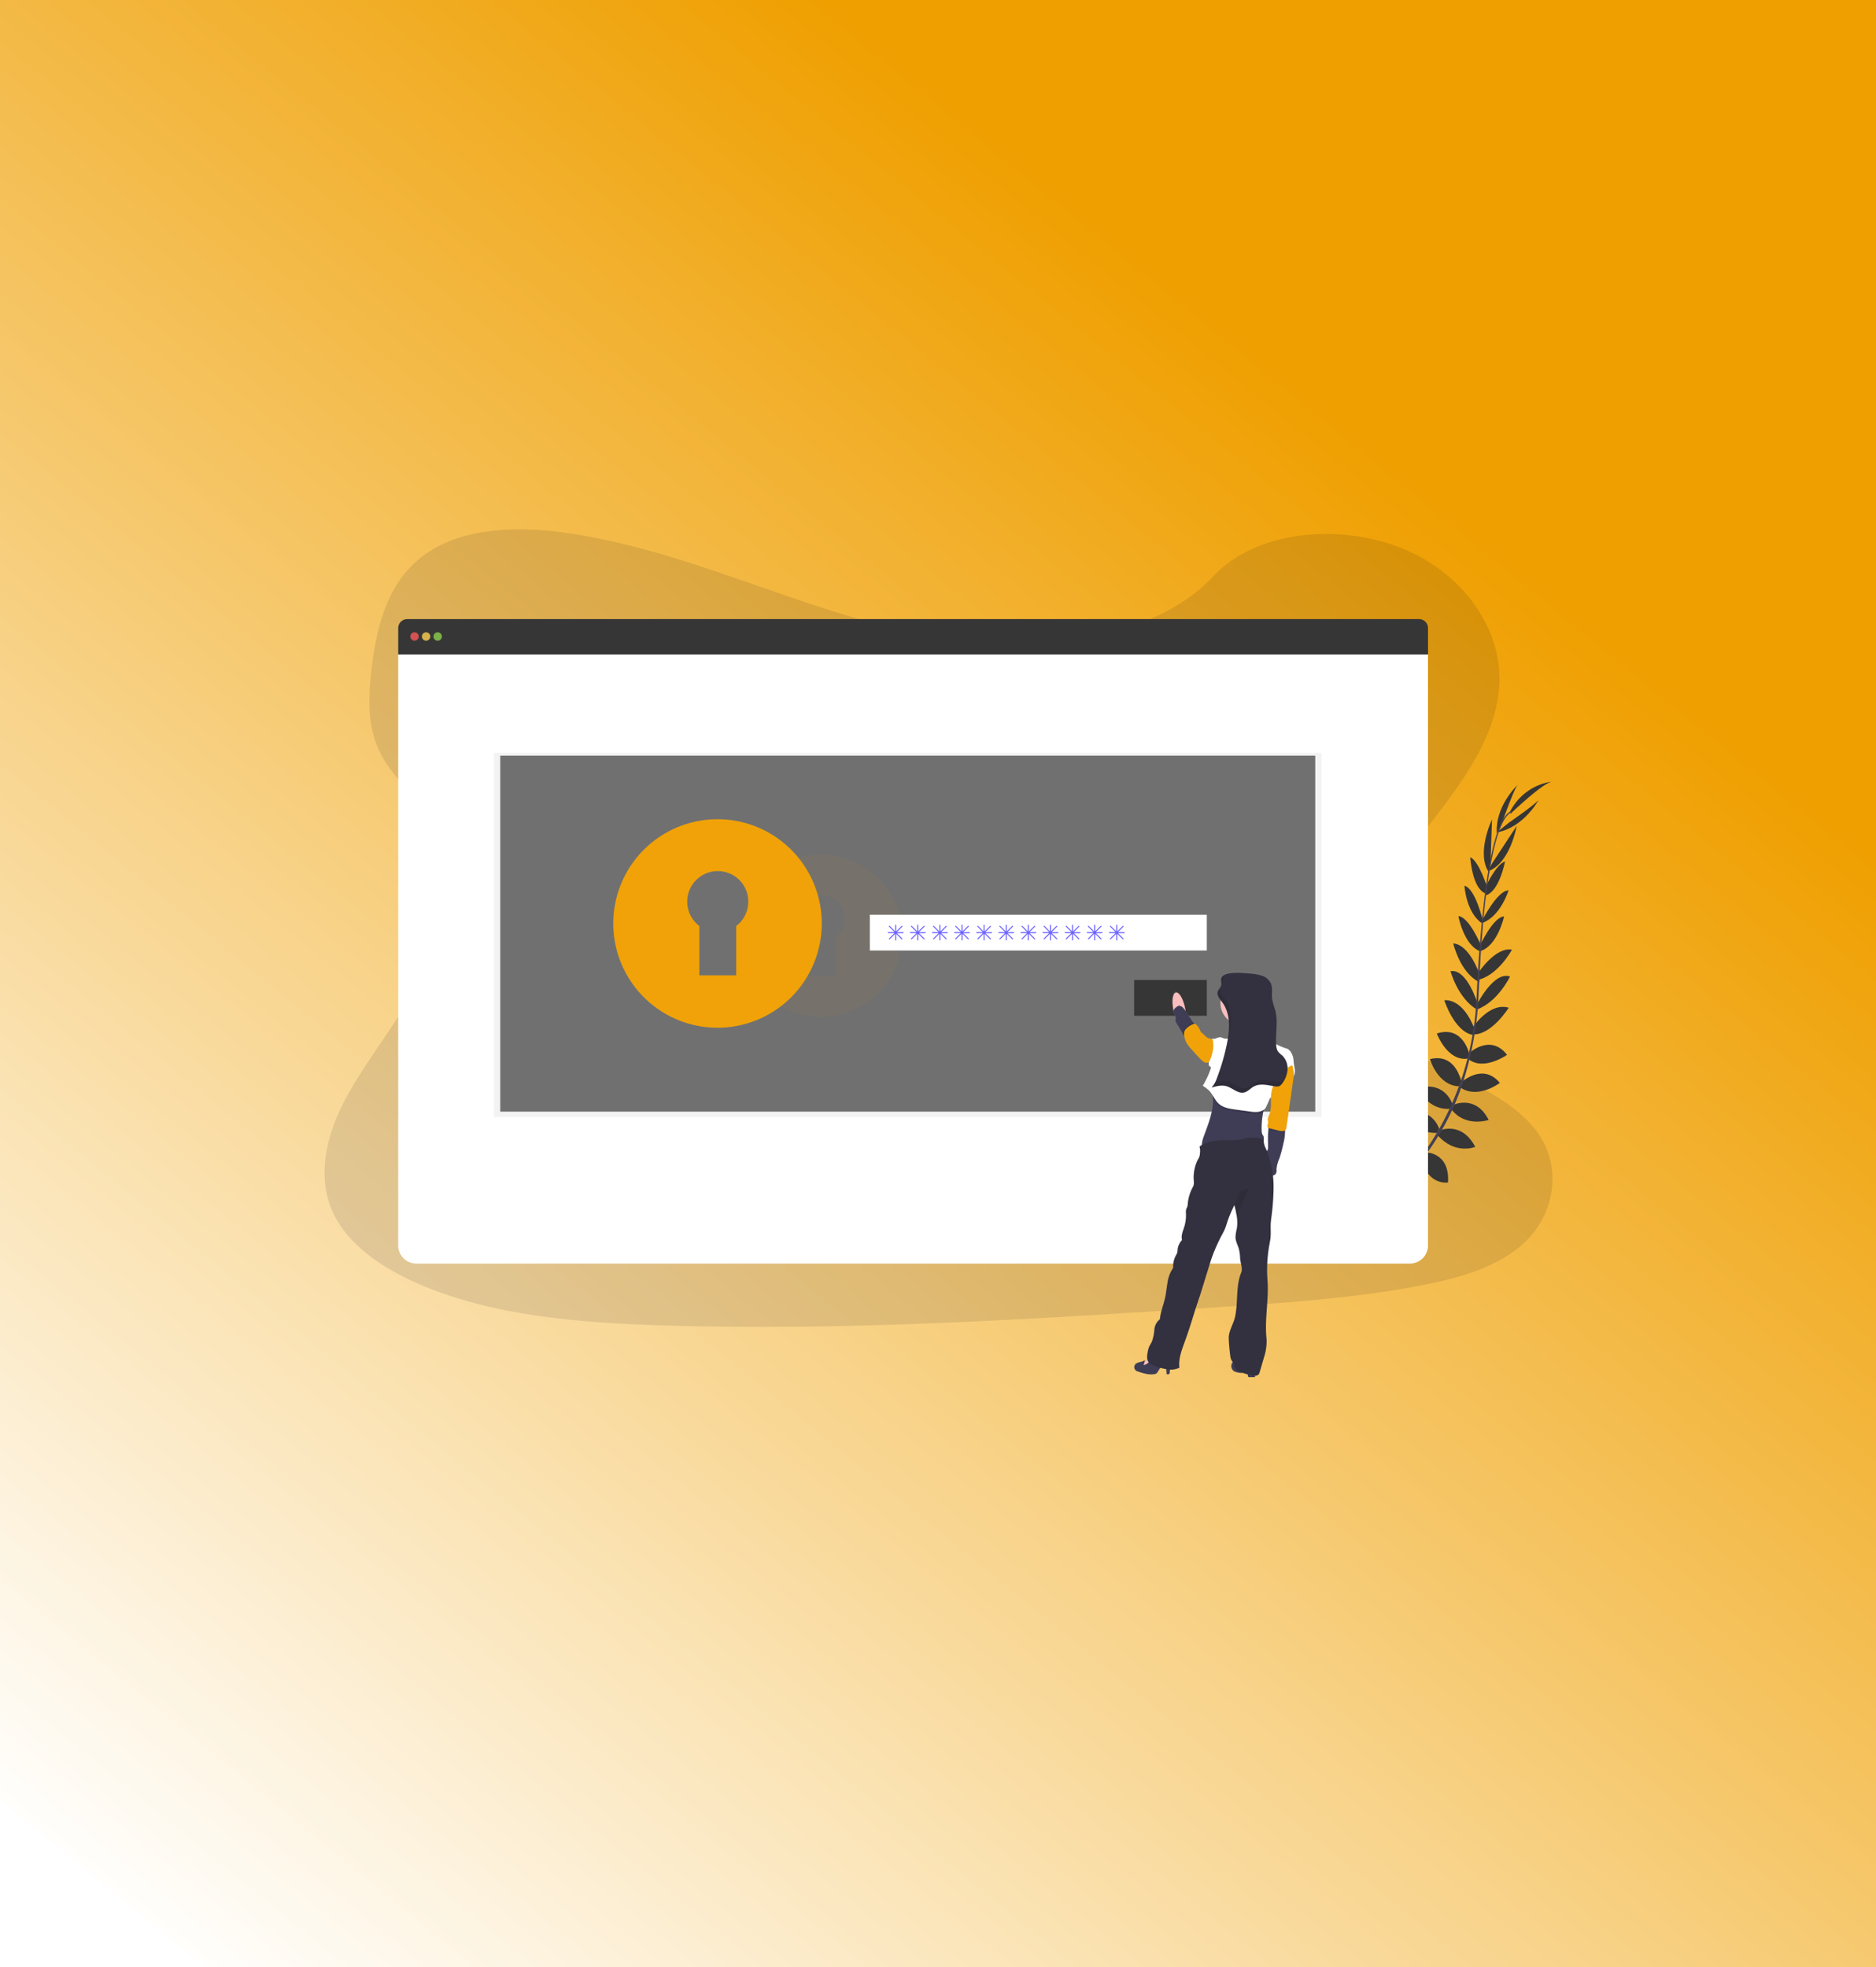 <svg id="Group_6" data-name="Group 6" xmlns="http://www.w3.org/2000/svg" xmlns:xlink="http://www.w3.org/1999/xlink" width="763" height="800" viewBox="0 0 763 800">
  <rect x="0" y="0" width="763" height="800" fill="#333333" stroke="none"/>
  <defs>
    <linearGradient id="linear-gradient" x1="0.671" y1="0.181" x2="0.06" y2="0.959" gradientUnits="objectBoundingBox">
      <stop offset="0" stop-color="#ef9f00"/>
      <stop offset="1" stop-color="#fffefc"/>
      <stop offset="1" stop-color="#fff"/>
    </linearGradient>
    <linearGradient id="linear-gradient-2" y1="0.5" x2="1" y2="0.5" gradientUnits="objectBoundingBox">
      <stop offset="0" stop-color="gray" stop-opacity="0.251"/>
      <stop offset="0.54" stop-color="gray" stop-opacity="0.122"/>
      <stop offset="1" stop-color="gray" stop-opacity="0.102"/>
    </linearGradient>
  </defs>
  <rect id="Rectangle_1" data-name="Rectangle 1" width="763" height="800" fill="url(#linear-gradient)"/>
  <g id="Group_5" data-name="Group 5" transform="translate(132 215.282)">
    <path id="Path_64" data-name="Path 64" d="M299.4,94.4c-32.012.043-62.825-9.032-92.3-19.113s-58.718-21.37-90.135-26.154C96.759,46.056,73.783,46.339,57.989,57.5c-15.2,10.741-19.606,28.518-21.73,44.941-1.6,12.355-2.334,25.323,3.649,36.625,4.154,7.846,11.263,14.312,16.274,21.79,17.49,26.012,6.972,59.241-10.026,85.857-7.97,12.488-17.306,24.458-23.332,37.661s-8.5,28.175-2.351,41.207c6.09,12.916,19.845,22.291,34.608,28.693,29.978,13.028,64.881,15.82,98.846,16.895,75.185,2.385,150.516-2.48,225.645-7.345,27.8-1.8,55.729-3.61,82.958-8.822,15.118-2.891,30.685-7.182,41.4-16.586,13.606-11.94,16.389-31.434,6.488-45.447-16.6-23.5-60.384-27.935-72.29-53.365-6.565-14-.9-30.055,7.435-43.55,17.884-28.955,48.667-54.89,49.186-87.275.355-22.239-15.653-43.935-39.562-53.6-25.062-10.124-59.232-7.52-76.791,11.349C360.343,85.97,327.663,94.368,299.4,94.4Z" transform="translate(-16.91 -47.46)" fill="#080714" opacity="0.1"/>
    <path id="Path_65" data-name="Path 65" d="M995.449,690.3s-5.263-3.473-10.479-1c0,0,1.606,3.092,8.21,2.8Z" transform="translate(-570.39 -413.92)" fill="#6c63ff"/>
    <path id="Path_66" data-name="Path 66" d="M1006.342,693.25s1.6,6.1-2.415,10.248c0,0-2.415-2.514,0-8.672Z" transform="translate(-580.615 -416.689)" fill="#6c63ff"/>
    <path id="Path_67" data-name="Path 67" d="M1010.123,674.487s-.39-5.186-12.1-3.465c0,0-.056,3.345,4.056,4.929S1008.071,676.2,1010.123,674.487Z" transform="translate(-577.852 -403.78)" fill="#6c63ff"/>
    <path id="Path_68" data-name="Path 68" d="M1023.415,679.5s4.951,1.589.535,12.574c0,0-3.268-.728-3.854-5.1S1021.248,681.093,1023.415,679.5Z" transform="translate(-590.408 -408.827)" fill="#6c63ff"/>
    <path id="Path_69" data-name="Path 69" d="M1028.333,652.008s.672-8.535-11.3-7.662c0,0-.857,7.709,9.186,9.713Z" transform="translate(-588.713 -388.692)" fill="#6c63ff"/>
    <path id="Path_70" data-name="Path 70" d="M1043.746,630.036s-1.64-9.674-13.606-6.792c0,0-.043,8.364,11.653,9.1Z" transform="translate(-596.216 -376.357)" fill="#6c63ff"/>
    <path id="Path_71" data-name="Path 71" d="M1055.914,607.041s-2.749-9.422-14.6-6.6c0,0,2.822,8.475,13.816,8.342Z" transform="translate(-602.602 -363.323)" fill="#363636"/>
    <path id="Path_72" data-name="Path 72" d="M1069.362,583.963s-2.685-9.777-14.132-6.852c0,0,3.82,9.289,13.374,8.505Z" transform="translate(-610.561 -349.975)" fill="#363636"/>
    <path id="Path_73" data-name="Path 73" d="M1079.486,559.32s-2.064-11.957-12.736-9.31c0,0,3.1,10.878,11.953,11.053Z" transform="translate(-617.147 -334.573)" fill="#363636"/>
    <path id="Path_74" data-name="Path 74" d="M1086.516,533.91s-2.479-12.051-13.276-8.565c0,0,4.231,11.392,12.509,10.214Z" transform="translate(-620.858 -320.328)" fill="#363636"/>
    <path id="Path_75" data-name="Path 75" d="M1092.6,506.261s-3.936-12.055-12.282-11.73c0,0,4.021,12.732,11.584,14.133Z" transform="translate(-624.906 -303.069)" fill="#363636"/>
    <path id="Path_76" data-name="Path 76" d="M1097.295,480.29s-4.283-14.509-11.075-13.392c0,0,2.964,11.092,10.835,15.653Z" transform="translate(-628.279 -287.239)" fill="#363636"/>
    <path id="Path_77" data-name="Path 77" d="M1099.526,453.214s-4.017-12.09-10.706-12.574c0,0,2.732,11.9,10.574,15.717Z" transform="translate(-629.766 -272.261)" fill="#363636"/>
    <path id="Path_78" data-name="Path 78" d="M1103.132,427.117s-5.006-12.1-9.422-12.377c0,0,2.175,11.918,8.993,14.364Z" transform="translate(-632.562 -257.453)" fill="#363636"/>
    <path id="Path_79" data-name="Path 79" d="M1106.983,400.115s-3.079-13.143-7.5-14.235c0,0,.6,10.754,7.058,15.22Z" transform="translate(-635.861 -240.952)" fill="#363636"/>
    <path id="Path_80" data-name="Path 80" d="M1111.792,370.877s-3.238-10.479-6.822-12.077c0,0,.707,12.355,6,14.638Z" transform="translate(-638.999 -225.469)" fill="#363636"/>
    <path id="Path_81" data-name="Path 81" d="M1120.532,341.335l.651-18.475s-6.7,13.927-1.135,21.717Z" transform="translate(-646.356 -204.921)" fill="#363636"/>
    <path id="Path_82" data-name="Path 82" d="M1132.729,304.074s4.826-13.49,6-14.244c0,0-9.465,8.754-8.539,20.013Z" transform="translate(-653.379 -186.036)" fill="#363636"/>
    <path id="Path_83" data-name="Path 83" d="M1041.61,662.134s8.488-1.109,8.235,10.886c0,0-7.67,1.251-10.175-8.672Z" transform="translate(-601.665 -398.883)" fill="#6c63ff"/>
    <path id="Path_84" data-name="Path 84" d="M1060.237,639.06s9.807-.03,8.993,12.248c0,0-8.235,1.473-10.95-9.927Z" transform="translate(-612.305 -385.706)" fill="#363636"/>
    <path id="Path_85" data-name="Path 85" d="M1074.578,617.348s8.9-4.175,14.6,6.6c0,0-8.223,3.478-15.387-4.861Z" transform="translate(-621.172 -372.837)" fill="#363636"/>
    <path id="Path_86" data-name="Path 86" d="M1087.684,592.808s9.118-4.441,14.471,6.086c0,0-9.5,3.272-15.225-4.42Z" transform="translate(-628.685 -358.73)" fill="#363636"/>
    <path id="Path_87" data-name="Path 87" d="M1095.682,567.934s8.775-8.381,15.777.094c0,0-8.964,6.9-16.18,1.773Z" transform="translate(-633.459 -342.926)" fill="#363636"/>
    <path id="Path_88" data-name="Path 88" d="M1102.657,540.59s8.826-8.565,15.773.394c0,0-9.906,7.036-16.09,1.4Z" transform="translate(-637.496 -327.295)" fill="#363636"/>
    <path id="Path_89" data-name="Path 89" d="M1106.93,509.562s6.8-10.706,14.809-8.317c0,0-7.058,11.336-14.732,10.831Z" transform="translate(-640.12 -306.713)" fill="#363636"/>
    <path id="Path_90" data-name="Path 90" d="M1111.375,482.858s6.852-13.482,13.336-11.135c0,0-4.942,10.364-13.511,13.409Z" transform="translate(-642.561 -289.876)" fill="#363636"/>
    <path id="Path_91" data-name="Path 91" d="M1111.805,455.778s7.045-10.612,13.644-9.315c0,0-5.76,10.762-14.329,12.385Z" transform="translate(-642.516 -275.527)" fill="#363636"/>
    <path id="Path_92" data-name="Path 92" d="M1114,427.081s5.46-11.91,9.9-11.991c0,0-2.621,11.824-9.529,14.013Z" transform="translate(-644.162 -257.653)" fill="#363636"/>
    <path id="Path_93" data-name="Path 93" d="M1116.5,402.385s6.068-12.06,10.629-12.085c0,0-3.1,10.312-10.428,13.143Z" transform="translate(-645.592 -243.479)" fill="#363636"/>
    <path id="Path_94" data-name="Path 94" d="M1118.63,373.929s4.54-9.978,8.3-11.109c0,0-2.27,12.163-7.8,13.756Z" transform="translate(-646.809 -227.768)" fill="#363636"/>
    <path id="Path_95" data-name="Path 95" d="M1123.412,344.516l10.145-15.456s-2.6,15.246-11.627,18.415Z" transform="translate(-648.696 -208.466)" fill="#363636"/>
    <path id="Path_96" data-name="Path 96" d="M1135.092,313.382s11.79-8.137,12.218-9.452c0,0-6,11.4-17.13,13.409Z" transform="translate(-653.413 -194.098)" fill="#363636"/>
    <path id="Path_97" data-name="Path 97" d="M1142.866,300.092s13.537-13.015,16.993-13c0,0-11.165.51-17.319,12.308Z" transform="translate(-660.48 -184.47)" fill="#363636"/>
    <path id="Path_98" data-name="Path 98" d="M1118.94,348.491l.492.064c2.544-19.91,6.253-31.691,10.441-33.134l-.163-.471C1125.27,316.492,1121.535,328.093,1118.94,348.491Z" transform="translate(-646.987 -200.399)" fill="#444053"/>
    <path id="Path_99" data-name="Path 99" d="M1110.2,438.911l.745.06c.159-1.859.278-3.76.36-5.657.711-16.479,1.811-31.614,3.259-42.959l-.428-.535c-1.452,11.37-2.865,26.959-3.576,43.464C1110.478,435.168,1110.358,437.061,1110.2,438.911Z" transform="translate(-641.99 -243.205)" fill="#444053"/>
    <path id="Path_100" data-name="Path 100" d="M976.463,592.722c.128-.056,13.246-5.914,26.86-19.884A108.017,108.017,0,0,0,1022.958,545c6.3-12.818,10.133-28.569,11.417-43.871l-.775.364c-2.891,34.346-18.526,57.815-30.959,70.6-13.482,13.846-26.453,19.644-26.582,19.7Z" transform="translate(-565.296 -306.845)" fill="#444053"/>
    <path id="Path_101" data-name="Path 101" d="M502.041,132.69H90.536a3.666,3.666,0,0,0-3.666,3.666v10.681H505.706V136.356A3.666,3.666,0,0,0,502.041,132.69Z" transform="translate(-56.909 -96.193)" fill="#363636"/>
    <path id="Path_102" data-name="Path 102" d="M86.87,166.19V406.546a7.392,7.392,0,0,0,7.392,7.392H498.315a7.392,7.392,0,0,0,7.392-7.392V166.19Z" transform="translate(-56.909 -115.346)" fill="#fff"/>
    <circle id="Ellipse_17" data-name="Ellipse 17" cx="1.713" cy="1.713" r="1.713" transform="translate(34.882 41.85)" fill="#fa5959" opacity="0.8"/>
    <circle id="Ellipse_18" data-name="Ellipse 18" cx="1.713" cy="1.713" r="1.713" transform="translate(39.593 41.85)" fill="#fed253" opacity="0.8"/>
    <circle id="Ellipse_19" data-name="Ellipse 19" cx="1.713" cy="1.713" r="1.713" transform="translate(44.303 41.85)" fill="#8ccf4d" opacity="0.8"/>
    <rect id="Rectangle_3" data-name="Rectangle 3" width="336.611" height="148.015" transform="translate(68.894 90.92)" opacity="0.05"/>
    <path id="Path_137" data-name="Path 137" d="M0,0H331.472V144.751H0Z" transform="translate(71.463 92.042)" fill="#707070"/>
    <path id="Path_104" data-name="Path 104" d="M350.756,349.38a32.976,32.976,0,1,0,32.976,32.976A32.976,32.976,0,0,0,350.756,349.38Zm5.914,33.768v15.614H345.013V383.148a9.657,9.657,0,1,1,11.657,0Z" transform="translate(-148.93 -217.084)" fill="#ef9f00" opacity="0.05"/>
    <path id="Path_105" data-name="Path 105" d="M338.178,327.38a42.4,42.4,0,1,0,42.4,42.4,42.4,42.4,0,0,0-42.4-42.4Zm7.6,43.417v20.072H330.79V370.8a12.42,12.42,0,1,1,14.989,0Z" transform="translate(-178.352 -209.505)" fill="#f0a208"/>
    <rect id="Rectangle_5" data-name="Rectangle 5" width="137.043" height="14.561" transform="translate(221.782 156.709)" fill="#fff"/>
    <path id="Path_138" data-name="Path 138" d="M0,0H29.55V14.561H0Z" transform="translate(329.275 183.261)" fill="#363636"/>
    <path id="Path_106" data-name="Path 106" d="M557.99,425.878h-2.48l2.205-2.2a.218.218,0,0,0,0-.3.214.214,0,0,0-.3,0l-2.206,2.206v-2.484a.214.214,0,0,0-.214-.214.218.218,0,0,0-.214.214v2.484l-2.2-2.218a.214.214,0,0,0-.3,0,.218.218,0,0,0,0,.3l2.206,2.2h-2.484a.218.218,0,0,0-.214.214.214.214,0,0,0,.214.214h2.484l-2.206,2.206a.218.218,0,0,0,0,.3.223.223,0,0,0,.3,0l2.2-2.206v2.48a.214.214,0,1,0,.428,0V426.6l2.206,2.206a.223.223,0,0,0,.3,0,.218.218,0,0,0,0-.3l-2.205-2.206h2.48a.208.208,0,1,0,0-.415Z" transform="translate(-322.718 -262.107)" fill="#6c63ff"/>
    <path id="Path_107" data-name="Path 107" d="M578.99,425.878h-2.48l2.206-2.2a.218.218,0,0,0,0-.3.214.214,0,0,0-.3,0l-2.206,2.206v-2.484a.214.214,0,0,0-.214-.214.218.218,0,0,0-.214.214v2.484l-2.2-2.218a.214.214,0,0,0-.3,0,.219.219,0,0,0,0,.3l2.206,2.2h-2.484a.218.218,0,0,0-.214.214.214.214,0,0,0,.214.214h2.484l-2.206,2.206a.218.218,0,0,0,0,.3.223.223,0,0,0,.3,0l2.2-2.206v2.48a.214.214,0,1,0,.428,0V426.6l2.206,2.206a.223.223,0,0,0,.3,0,.218.218,0,0,0,0-.3l-2.206-2.206h2.48a.208.208,0,1,0,0-.415Z" transform="translate(-334.724 -262.107)" fill="#6c63ff"/>
    <path id="Path_108" data-name="Path 108" d="M599.99,425.878h-2.48l2.206-2.2a.218.218,0,0,0,0-.3.214.214,0,0,0-.3,0l-2.206,2.206v-2.484a.214.214,0,0,0-.214-.214.218.218,0,0,0-.214.214v2.484l-2.2-2.218a.214.214,0,0,0-.3,0,.219.219,0,0,0,0,.3l2.206,2.2h-2.484a.218.218,0,0,0-.214.214.214.214,0,0,0,.214.214h2.484l-2.206,2.206a.218.218,0,0,0,0,.3.223.223,0,0,0,.3,0l2.2-2.206v2.48a.214.214,0,1,0,.428,0V426.6l2.206,2.206a.223.223,0,0,0,.3,0,.218.218,0,0,0,0-.3l-2.206-2.206h2.48a.208.208,0,1,0,0-.415Z" transform="translate(-346.731 -262.107)" fill="#6c63ff"/>
    <path id="Path_109" data-name="Path 109" d="M620.99,425.878h-2.48l2.206-2.2a.219.219,0,0,0,0-.3.214.214,0,0,0-.3,0l-2.205,2.206v-2.484a.214.214,0,0,0-.214-.214.218.218,0,0,0-.214.214v2.484l-2.2-2.218a.214.214,0,0,0-.3,0,.219.219,0,0,0,0,.3l2.206,2.2h-2.484a.218.218,0,0,0-.214.214.214.214,0,0,0,.214.214h2.484l-2.206,2.206a.218.218,0,0,0,0,.3.223.223,0,0,0,.3,0l2.2-2.206v2.48a.214.214,0,1,0,.428,0V426.6l2.206,2.206a.223.223,0,0,0,.3,0,.218.218,0,0,0,0-.3l-2.206-2.206h2.48a.208.208,0,1,0,0-.415Z" transform="translate(-358.737 -262.107)" fill="#6c63ff"/>
    <path id="Path_110" data-name="Path 110" d="M641.99,425.878h-2.48l2.206-2.2a.219.219,0,0,0,0-.3.214.214,0,0,0-.3,0l-2.206,2.206v-2.484a.214.214,0,0,0-.214-.214.218.218,0,0,0-.214.214v2.484l-2.2-2.218a.214.214,0,0,0-.3,0,.219.219,0,0,0,0,.3l2.206,2.2h-2.484a.218.218,0,0,0-.214.214.214.214,0,0,0,.214.214h2.484l-2.206,2.206a.219.219,0,0,0,0,.3.223.223,0,0,0,.3,0l2.2-2.206v2.48a.214.214,0,1,0,.428,0V426.6l2.206,2.206a.223.223,0,0,0,.3,0,.219.219,0,0,0,0-.3l-2.206-2.206h2.48a.208.208,0,1,0,0-.415Z" transform="translate(-370.744 -262.107)" fill="#6c63ff"/>
    <path id="Path_111" data-name="Path 111" d="M662.99,425.878h-2.48l2.206-2.2a.219.219,0,0,0,0-.3.214.214,0,0,0-.3,0l-2.206,2.206v-2.484a.214.214,0,0,0-.214-.214.218.218,0,0,0-.214.214v2.484l-2.2-2.218a.214.214,0,0,0-.3,0,.219.219,0,0,0,0,.3l2.206,2.2h-2.484a.218.218,0,0,0-.214.214.214.214,0,0,0,.214.214h2.484l-2.206,2.206a.218.218,0,0,0,0,.3.223.223,0,0,0,.3,0l2.2-2.206v2.48a.214.214,0,1,0,.428,0V426.6l2.206,2.206a.223.223,0,0,0,.3,0,.219.219,0,0,0,0-.3l-2.206-2.206h2.48a.208.208,0,1,0,0-.415Z" transform="translate(-382.75 -262.107)" fill="#6c63ff"/>
    <path id="Path_112" data-name="Path 112" d="M683.99,425.878h-2.48l2.206-2.2a.218.218,0,0,0,0-.3.214.214,0,0,0-.3,0l-2.205,2.206v-2.484a.214.214,0,0,0-.214-.214.218.218,0,0,0-.214.214v2.484l-2.2-2.218a.214.214,0,0,0-.3,0,.219.219,0,0,0,0,.3l2.206,2.2h-2.484a.218.218,0,0,0-.214.214.214.214,0,0,0,.214.214h2.484l-2.206,2.206a.218.218,0,0,0,0,.3.223.223,0,0,0,.3,0l2.2-2.206v2.48a.214.214,0,1,0,.428,0V426.6l2.206,2.206a.223.223,0,0,0,.3,0,.218.218,0,0,0,0-.3l-2.206-2.206h2.48a.208.208,0,1,0,0-.415Z" transform="translate(-394.757 -262.107)" fill="#6c63ff"/>
    <path id="Path_113" data-name="Path 113" d="M704.99,425.878h-2.48l2.206-2.2a.218.218,0,0,0,0-.3.214.214,0,0,0-.3,0l-2.206,2.206v-2.484a.214.214,0,0,0-.214-.214.218.218,0,0,0-.214.214v2.484l-2.2-2.218a.214.214,0,0,0-.3,0,.219.219,0,0,0,0,.3l2.206,2.2h-2.484a.218.218,0,0,0-.214.214.214.214,0,0,0,.214.214h2.484l-2.206,2.206a.218.218,0,0,0,0,.3.223.223,0,0,0,.3,0l2.2-2.206v2.48a.214.214,0,1,0,.428,0V426.6l2.206,2.206a.223.223,0,0,0,.3,0,.218.218,0,0,0,0-.3l-2.206-2.206h2.48a.208.208,0,1,0,0-.415Z" transform="translate(-406.764 -262.107)" fill="#6c63ff"/>
    <path id="Path_114" data-name="Path 114" d="M725.99,425.878h-2.48l2.206-2.2a.219.219,0,0,0,0-.3.214.214,0,0,0-.3,0l-2.206,2.206v-2.484a.214.214,0,0,0-.214-.214.218.218,0,0,0-.214.214v2.484l-2.2-2.218a.214.214,0,0,0-.3,0,.219.219,0,0,0,0,.3l2.206,2.2h-2.484a.218.218,0,0,0-.214.214.214.214,0,0,0,.214.214h2.484l-2.206,2.206a.218.218,0,0,0,0,.3.223.223,0,0,0,.3,0l2.2-2.206v2.48a.214.214,0,1,0,.428,0V426.6l2.206,2.206a.223.223,0,0,0,.3,0,.218.218,0,0,0,0-.3l-2.206-2.206h2.48a.208.208,0,1,0,0-.415Z" transform="translate(-418.77 -262.107)" fill="#6c63ff"/>
    <path id="Path_115" data-name="Path 115" d="M746.99,425.878h-2.48l2.206-2.2a.219.219,0,0,0,0-.3.214.214,0,0,0-.3,0l-2.206,2.206v-2.484a.214.214,0,0,0-.214-.214.218.218,0,0,0-.214.214v2.484l-2.2-2.218a.214.214,0,0,0-.3,0,.219.219,0,0,0,0,.3l2.206,2.2h-2.484a.218.218,0,0,0-.214.214.214.214,0,0,0,.214.214h2.484l-2.206,2.206a.218.218,0,0,0,0,.3.223.223,0,0,0,.3,0l2.2-2.206v2.48a.214.214,0,1,0,.428,0V426.6l2.206,2.206a.223.223,0,0,0,.3,0,.219.219,0,0,0,0-.3l-2.206-2.206h2.48a.208.208,0,1,0,0-.415Z" transform="translate(-430.777 -262.107)" fill="#6c63ff"/>
    <path id="Path_116" data-name="Path 116" d="M767.99,425.878h-2.48l2.206-2.2a.219.219,0,0,0,0-.3.214.214,0,0,0-.3,0l-2.206,2.206v-2.484a.214.214,0,0,0-.214-.214.218.218,0,0,0-.214.214v2.484l-2.2-2.218a.214.214,0,0,0-.3,0,.218.218,0,0,0,0,.3l2.206,2.2h-2.484a.218.218,0,0,0-.214.214.214.214,0,0,0,.214.214h2.484l-2.206,2.206a.218.218,0,0,0,0,.3.223.223,0,0,0,.3,0l2.2-2.206v2.48a.214.214,0,1,0,.428,0V426.6l2.206,2.206a.223.223,0,0,0,.3,0,.219.219,0,0,0,0-.3l-2.206-2.206h2.48a.208.208,0,1,0,0-.415Z" transform="translate(-442.783 -262.107)" fill="#6c63ff"/>
    <path id="Path_117" data-name="Path 117" d="M850.465,503.4a7.664,7.664,0,0,0-.193-1.537c-.385-1.448-1.255-3.2-2.685-3.636a22.546,22.546,0,0,1-4.257-1.8c-.257-4.591.8-9.289-.351-13.739a34.957,34.957,0,0,1-1.323-4.852c-.236-2.073.33-4.283-.5-6.193a6.112,6.112,0,0,0-3.619-3.126,19.281,19.281,0,0,0-4.826-.857c-2.056-.167-8.711-.955-11.032.882h0a2.428,2.428,0,0,0-.428.428h0a1.714,1.714,0,0,0-.137.223l-.021.034a1.745,1.745,0,0,0-.116.278h0a2.158,2.158,0,0,0-.073.321v.771c.03.385.086.771.086,1.152a2.483,2.483,0,0,1-.051.565,3.957,3.957,0,0,1-.711,1.388h0l-.077.111c-.047.069-.094.133-.137.2s-.077.12-.111.18-.068.1-.1.154a2.091,2.091,0,0,0-.111.218c0,.043-.047.081-.064.124a2.124,2.124,0,0,0-.128.36,2.39,2.39,0,0,0-.026,1.139,4.238,4.238,0,0,0,.587,1.349c.107.176.223.347.343.518l.3.407a9.22,9.22,0,0,0-.09,1.2A8.86,8.86,0,0,0,824,486.632a26.232,26.232,0,0,1-.055,5.435c-.039.377-.086.758-.137,1.135s-.09.625-.141.938a4.348,4.348,0,0,1-1.872-.141,8.811,8.811,0,0,0-.857-.33c-1.246-.313-2.518.929-3.752.552a.5.5,0,0,1-.056.171,1.678,1.678,0,0,0-.857-.253,3.124,3.124,0,0,1-1.859-1.066l-1.632-1.537a1.8,1.8,0,0,1-.283-.317,2.219,2.219,0,0,1-.2-.527,6.07,6.07,0,0,0-1.58-2.265,1.07,1.07,0,0,0-.467-.338.721.721,0,0,0-.214,0,1.887,1.887,0,0,0-.141-.171,4.048,4.048,0,0,0-.355-.36c-.779-.719-.857-1.336-1.533-2.141a20.578,20.578,0,0,1-1.6-2.42c-.056-.45-.133-.912-.227-1.379a17.745,17.745,0,0,0-.938-3.126l-.856-1.9-.1.1c-.621-.925-1.285-1.43-1.88-1.31-1,.206-1.49,2.141-1.332,4.672l.343,2.57a.791.791,0,0,0,.047.193,4.746,4.746,0,0,0-.094.925c0,.36.334.625.51.946a2.677,2.677,0,0,1,.428,1.46c-.021.184-.077.36-.086.54a2.077,2.077,0,0,0,.4,1.113l2.141,3.6.428.754.026.034a1.829,1.829,0,0,0,.574.66,7.846,7.846,0,0,0,.707,2.6c.073.163.154.317.24.471a15.147,15.147,0,0,0,2.021,2.625l1.019,1.143c1.006,1.122,2.013,2.248,3.1,3.285a4.158,4.158,0,0,0,1.388.972,1.572,1.572,0,0,0,1.559-.227q0,.8,0,1.593a.895.895,0,0,1,.677,1.409,35.318,35.318,0,0,1-3.169,6.707A14.278,14.278,0,0,1,816,515.45a11.946,11.946,0,0,1,1.383,1.872c.039.317.068.63.086.942.317,5.1-1.657,10.171-3.426,15.036a11.715,11.715,0,0,0-1.024,4.257,8.352,8.352,0,0,0-.959.69,6.349,6.349,0,0,1,.176,2.715,4.809,4.809,0,0,1-.355,1.713,12.038,12.038,0,0,1-.617,1.1,16.341,16.341,0,0,0-1.576,6.518c-.133,1.349.39,3-.223,4.206a17.2,17.2,0,0,0-2.141,6.587,6.6,6.6,0,0,1-.2,1.537c-.133.428-.368.792-.488,1.212a5.186,5.186,0,0,0-.086,1.713,16.394,16.394,0,0,1-.9,6.043c-.535,1.529-1.126,3.165-.707,4.737a6.677,6.677,0,0,0-1.812,3.979A6.277,6.277,0,0,1,803,581.44a5.519,5.519,0,0,1-.514,1.092,9.558,9.558,0,0,0-1.165,5.139,14.294,14.294,0,0,0-2.308,6.03c-.381,2.137-.548,4.313-1.036,6.424-.651,2.792-1.829,5.615-2.06,8.475a5.97,5.97,0,0,0-2.253,4.227,18.815,18.815,0,0,1-.989,4.826c-.351.779-.857,1.478-1.19,2.274a10.432,10.432,0,0,0-.514,1.957,7.636,7.636,0,0,0-.133,3.212,4.841,4.841,0,0,1-1.255.955c.068-.266.124-.531.171-.8-1.1,1-3.109.651-3.991,1.854a1.807,1.807,0,0,0,.428,2.48,3.425,3.425,0,0,0,.887.381c2.141.685,4.343,1.375,6.544,1.011a1.954,1.954,0,0,0,.741-.236,2.385,2.385,0,0,0,.69-.8c.33-.522.659-1.045.985-1.567a20.354,20.354,0,0,0,2.4.561c.081.685.141,1.37.171,2.056.428.086,1,.111,1.2-.287a1.041,1.041,0,0,0,.073-.475c0-.3.043-.707.068-1.118h.086a8.137,8.137,0,0,0,3.79-.766c-.458-3.794,1.054-7.5,2.364-11.092,1.383-3.777,2.57-7.623,3.764-11.469.857-2.707,1.8-5.328,2.642-8.038q1.585-5.139,3.182-10.278c.462-1.508.929-3,1.46-4.5a70.05,70.05,0,0,1,3.97-8.835c.428-.809.857-1.61,1.208-2.45.428-1.024.732-2.094,1.075-3.152a48.817,48.817,0,0,1,2.689-6.33c.03-.056.051-.107.081-.158.347,1.417.694,2.856.925,4.283a16.272,16.272,0,0,1,.073,5.293,17.459,17.459,0,0,0-.548,3.589c.064,1.674.959,3.195,1.4,4.809a18.3,18.3,0,0,1,.48,3.683c.12,1.927,1.165,4.09.428,5.876-2.291,5.657-1.182,12.047-2.488,17.987-.672,3.049-2.732,5.914-2.57,9.032q.171,3.319.582,6.621a6.3,6.3,0,0,0,.536,2.009,7.372,7.372,0,0,0,.587.959c-.188.073-.347.266-.484.672a2.642,2.642,0,0,0,.951,3,4.163,4.163,0,0,0,1.238.428,6.518,6.518,0,0,0,1.79.248,4.176,4.176,0,0,0,.561-.068,20.421,20.421,0,0,0,2.026.728,4.408,4.408,0,0,0,.056.527.655.655,0,0,0,.223.484.669.669,0,0,0,.343.06H834.7v-.582a1.914,1.914,0,0,0,1.477-.48,2.286,2.286,0,0,0,.428-.891q.951-3.225,1.889-6.454a20.632,20.632,0,0,0,.921-7.366c-.827-7.893.989-15.811.4-23.726a56.838,56.838,0,0,1,.728-14.235c.193-1.062.428-2.141.514-3.2.188-2-.043-4.013.1-6,.047-.694.141-1.383.227-2.073a99.541,99.541,0,0,0,.921-12.912,40.691,40.691,0,0,0-.266-4.283,2.446,2.446,0,0,0,1.169-.685,2.912,2.912,0,0,0,.278-1.829,13.257,13.257,0,0,1,1.152-4.377,52,52,0,0,0,1.619-6.021,21.024,21.024,0,0,0,.719-5.032q0-.257-.026-.514a1.327,1.327,0,0,0,.394-.428,2.487,2.487,0,0,0,.206-.792c.154-1.092.313-2.188.467-3.285q.171-1.178.338-2.351l1.362-9.5c.116-.826.235-1.649.351-2.471l.355-2.458c.039-.291.081-.582.111-.857C851.574,507.72,850.576,505.39,850.465,503.4ZM839.1,538.983a7.827,7.827,0,0,1-.857-3.722H838.2a1.91,1.91,0,0,0-.056-1.208c-.133-.313-.364-.578-.505-.891a3.262,3.262,0,0,1-.231-1.2,32.69,32.69,0,0,1,.612-7.769c.056-.3.116-.6.171-.9a2.237,2.237,0,0,0,.488-.381,3.471,3.471,0,0,0,.552-.857c.484-.972.925-1.961,1.332-2.968.133-.326.325-.7.655-.784-.068,2.505.188,5.062-.831,7.323a4.633,4.633,0,0,0-.428,1.156c-.094.638.171,1.285.077,1.919-.047.33-.188.634-.244.959a.938.938,0,0,0,.248.908.749.749,0,0,0,.184.094c-.026.171-.047.347-.064.514-.034.351-.051.681-.073.887a27.624,27.624,0,0,0-.116,3.152c0,1.135.043,2.27.026,3.426a2.325,2.325,0,0,1-.163.972,1.689,1.689,0,0,1-.326.428A11.129,11.129,0,0,0,839.1,538.983Z" transform="translate(-456.313 -287.534)" fill="url(#linear-gradient-2)"/>
    <ellipse id="Ellipse_20" data-name="Ellipse 20" cx="2.415" cy="6.839" rx="2.415" ry="6.839" transform="matrix(0.98, -0.201, 0.201, 0.98, 343.875, 188.842)" fill="#fbbebe"/>
    <path id="Path_118" data-name="Path 118" d="M878.222,837.489a2.593,2.593,0,0,0,.951,2.968,4.234,4.234,0,0,0,1.229.428,6.481,6.481,0,0,0,1.786.244c.741-.034,1.452-.325,2.193-.428a.343.343,0,0,1,.253.034.364.364,0,0,1,.094.3,11.314,11.314,0,0,0,.094,1.259.647.647,0,0,0,.223.484.668.668,0,0,0,.343.06h2.321a22.638,22.638,0,0,0-.664-6.056,1.353,1.353,0,0,0-.171-.428,1.417,1.417,0,0,0-.741-.428,4.139,4.139,0,0,0-1.794-.313,5.255,5.255,0,0,0-2.013.985,3.067,3.067,0,0,1-2.283.552C879.267,836.945,878.62,836.3,878.222,837.489Z" transform="translate(-509.282 -498.081)" fill="#3f3d56"/>
    <path id="Path_119" data-name="Path 119" d="M794.982,834.435a6.424,6.424,0,0,1-2.343,1.593l-.394.188a.274.274,0,0,0-.133.107.231.231,0,0,0,.043.193,2.771,2.771,0,0,0,3.143,1.143,1.666,1.666,0,0,0,.689-.36,2.261,2.261,0,0,0,.531-1.379,2.823,2.823,0,0,0-.064-1.58C795.86,833,795.641,833.608,794.982,834.435Z" transform="translate(-460.122 -496.907)" fill="#fbbebe"/>
    <path id="Path_120" data-name="Path 120" d="M800.38,840.041a1.041,1.041,0,0,1-.073.475c-.2.394-.762.373-1.2.287a28.824,28.824,0,0,0-.527-4.325c-.831-.039-1.43.749-1.876,1.456l-1.148,1.82a2.372,2.372,0,0,1-.685.8,2.029,2.029,0,0,1-.741.236c-2.193.364-4.407-.326-6.522-1.011a3.455,3.455,0,0,1-.886-.377,1.811,1.811,0,0,1-.428-2.475c.886-1.2,2.878-.857,3.983-1.85a9.967,9.967,0,0,1-.565,2.043c1.478-.223,2.471-1.576,3.662-2.48a2.253,2.253,0,0,1,1.045-.5,2.3,2.3,0,0,1,.856.09,10.047,10.047,0,0,1,3.769,1.854,4.062,4.062,0,0,1,1.349,1.4A10.4,10.4,0,0,1,800.38,840.041Z" transform="translate(-456.621 -497.236)" fill="#3f3d56"/>
    <circle id="Ellipse_21" data-name="Ellipse 21" cx="8.848" cy="8.848" r="8.848" transform="translate(364.371 183.809)" fill="#fbbebe"/>
    <path id="Path_121" data-name="Path 121" d="M916.842,615.587a20.983,20.983,0,0,1-.715,5.006,51.679,51.679,0,0,1-1.619,6,13.2,13.2,0,0,0-1.143,4.368,2.9,2.9,0,0,1-.283,1.824,2.663,2.663,0,0,1-1.25.715,1.563,1.563,0,0,0-1.053.938,6.616,6.616,0,0,1-.891-1.961q-1.152-3.529-2.141-7.1a.921.921,0,0,1,.06-.857,1.062,1.062,0,0,1,.373-.21,3.854,3.854,0,0,0,1.186-.762,1.734,1.734,0,0,0,.394-.51,2.308,2.308,0,0,0,.167-.968c0-1.135,0-2.265-.03-3.4a28.426,28.426,0,0,1,.12-3.139c0-.206.039-.535.073-.887.064-.672.193-1.452.557-1.713.544-.364,2.171.124,2.788.21,1.062.146,2.141.317,3.178.518A8.484,8.484,0,0,1,916.842,615.587Z" transform="translate(-526.193 -370.691)" fill="#3f3d56"/>
    <path id="Path_122" data-name="Path 122" d="M832.734,508.627c-.343.685-1.165,1.015-1.8,1.448l-2.171,1.49a1.448,1.448,0,0,1-1.075.368,1.413,1.413,0,0,1-.8-.749.143.143,0,0,0,0-.034l-.45-.754-2.141-3.589a2.043,2.043,0,0,1-.4-1.1c0-.184.064-.355.081-.54a2.591,2.591,0,0,0-.428-1.456c-.171-.321-.514-.587-.505-.946a3.426,3.426,0,0,1,.24-1.383,2.8,2.8,0,0,1,.938-1c.2-.146.407-.283.621-.428a1.224,1.224,0,0,1,.373-.171c.355-.073.707.223,1.066.236,1.546,1.036,2.141,3,3.358,4.411.685.805.754,1.422,1.529,2.141.124.111.244.231.36.355a2.49,2.49,0,0,1,.385.557C832.058,507.843,832.91,508.276,832.734,508.627Z" transform="translate(-477.811 -306.064)" fill="#3f3d56"/>
    <path id="Path_123" data-name="Path 123" d="M875.805,509.307a7.973,7.973,0,0,1,.951,4.313,2.7,2.7,0,0,1-.373,1.135c-.617.946-1.91,1.118-3.036,1.173a1.79,1.79,0,0,0-1.319.428,1.2,1.2,0,0,0,.081,1.465,3.306,3.306,0,0,0,1.31.857,11.6,11.6,0,0,0,5.64,1.25c.9-.086,1.773-.347,2.668-.48a28.019,28.019,0,0,1,2.938-.163c1.165-.043,2.326-.158,3.486-.274l3.075-.3a.685.685,0,0,0,.458-.167c.227-.266-.064-.655-.347-.857-1.632-1.208-3.709-2.039-4.638-3.854a22.692,22.692,0,0,1-.878-2.8,23.544,23.544,0,0,1-1.019-2.7,17.9,17.9,0,0,1-.141-2.492,3.345,3.345,0,0,0-.856-2.278,3.571,3.571,0,0,0-2.33-.749,7.542,7.542,0,0,0-5.679,1.842c-.39.39-.724.857-1.126,1.208s-.951.454-.685.916.788.749,1.071,1.156A9.843,9.843,0,0,1,875.805,509.307Z" transform="translate(-505.696 -307.798)" fill="#fbbebe"/>
    <path id="Path_124" data-name="Path 124" d="M880.87,532.393a48.665,48.665,0,0,1-2.621,9.649,36.324,36.324,0,0,0-1.542,4.325c-.33,1.328-.266,2.749-.57,4.081-.377,1.657-.754,3.319-1.058,4.989a32.712,32.712,0,0,0-.608,7.752,3.242,3.242,0,0,0,.231,1.195c.141.308.368.574.5.891a2.141,2.141,0,0,1-.12,1.713,4.962,4.962,0,0,1-.882,1.336c-3.991,1.19-8.261.8-12.419,1.053-3.833.231-7.709,1.019-11.486.364-.428-1.713.287-3.507.9-5.178,1.777-4.852,3.743-9.906,3.426-14.989a15.519,15.519,0,0,0-.2-1.769,23.446,23.446,0,0,1,1.139-10.822,18.575,18.575,0,0,0,.488-6.758,12.346,12.346,0,0,1-.03-2.214,3.893,3.893,0,0,1,.805-2.068c0-.03.039-.06.06-.09a.587.587,0,0,1,.321,0h0a.275.275,0,0,0,.214,0l.047-.03a.107.107,0,0,1,.124,0c.1.06.154.266.368.3a8.546,8.546,0,0,0,.955.09,5.138,5.138,0,0,1,1.139.163h.051a3.344,3.344,0,0,0,1.662-.141,4.419,4.419,0,0,0,1.019-.394c.094-.1.685-.2.805-.27.39-.236.3-1.341.385-1.794a4.933,4.933,0,0,1,.321-1.328,2.261,2.261,0,0,1,1.833-1.066,9.761,9.761,0,0,1,2.2.2c1.6.227,3.233.188,4.8.557a3.576,3.576,0,0,0,2.372.1c.2.047.227.218.227.428a2.738,2.738,0,0,1-.12.587c-.274,1.182.655,2.27,1.512,3.126a4.846,4.846,0,0,0,1.263,1.006c.428.2.857.278,1.285.493a2.337,2.337,0,0,1,.856.784,3.271,3.271,0,0,1,.488,1.246,7.454,7.454,0,0,1-.141,2.48Z" transform="translate(-493.317 -318.425)" fill="#3f3d56"/>
    <path id="Path_125" data-name="Path 125" d="M886.25,538.291a48.664,48.664,0,0,1-2.621,9.649,36.339,36.339,0,0,0-1.542,4.325c-.33,1.328-.266,2.749-.57,4.081-.377,1.657-.754,3.319-1.058,4.989-.09.051-.184.1-.278.141a6.574,6.574,0,0,1-1.679.54,10.279,10.279,0,0,1-3.135-.1l-6.111-.818c-2.441-.33-5.041-.728-6.852-2.381a14.618,14.618,0,0,1-2.39-3.263,15.545,15.545,0,0,0-.2-1.769,23.446,23.446,0,0,1,1.139-10.822,18.572,18.572,0,0,0,.488-6.758,12.341,12.341,0,0,1-.03-2.214,3.893,3.893,0,0,1,.805-2.068,3.056,3.056,0,0,1,.381-.086h0a1.9,1.9,0,0,1,.261-.034h.124a1.863,1.863,0,0,1,.428.051,7.749,7.749,0,0,1,.857.33h.051a3.279,3.279,0,0,0,1.139.163c.565,0,1.148-.09,1.713-.128a3.161,3.161,0,0,1,2.03.364,12.181,12.181,0,0,1,1.131,1.032,4.857,4.857,0,0,0,1.426.775,15.157,15.157,0,0,0,11.4-.24,2.23,2.23,0,0,1,1.143-.291,2.142,2.142,0,0,1,.822.351c.257.15.51.3.771.428a3.272,3.272,0,0,1,.488,1.246A7.453,7.453,0,0,1,886.25,538.291Z" transform="translate(-498.698 -324.324)" opacity="0.1"/>
    <path id="Path_126" data-name="Path 126" d="M885.042,534.359a22.862,22.862,0,0,1-4.882-2.141,2.187,2.187,0,0,0-.822-.351,2.3,2.3,0,0,0-1.148.291,15.148,15.148,0,0,1-11.4.24,4.953,4.953,0,0,1-1.426-.775,12.835,12.835,0,0,0-1.131-1.032c-1.409-.912-3.358.158-4.934-.428a8.72,8.72,0,0,0-.857-.33c-1.246-.313-2.514.929-3.739.552a20.843,20.843,0,0,0-1.006,3.82,41.625,41.625,0,0,0-.278,4.505c0,.9-.043,1.807,0,2.711a.889.889,0,0,1,.677,1.4,35.109,35.109,0,0,1-3.161,6.685,14.53,14.53,0,0,1,2.647,2.021c1.5,1.585,2.235,3.807,3.854,5.272,1.824,1.649,4.424,2.051,6.852,2.377L870.4,560a10.447,10.447,0,0,0,3.139.107,6.607,6.607,0,0,0,1.675-.544,3,3,0,0,0,.934-.617,3.427,3.427,0,0,0,.552-.857c.484-.968.925-1.957,1.332-2.959.141-.355.355-.771.741-.8,2.27-2.047,4.411-4.146,6.681-6.193a14.811,14.811,0,0,0,2.437-2.57c1.126-1.666.1-4.026,0-6.038A7.623,7.623,0,0,0,887.7,538C887.333,536.538,886.468,534.791,885.042,534.359Z" transform="translate(-493.76 -323.226)" fill="#fff"/>
    <path id="Path_127" data-name="Path 127" d="M837.861,518.074c-.343.685-1.165,1.015-1.8,1.448l-2.171,1.49a1.448,1.448,0,0,1-1.075.368,1.413,1.413,0,0,1-.8-.749v-.308a2.869,2.869,0,0,1,.137-1.023,3.189,3.189,0,0,1,.959-1.233,7.852,7.852,0,0,1,2.814-1.713.963.963,0,0,1,.514-.051.678.678,0,0,1,.188.081,2.487,2.487,0,0,1,.385.557C837.185,517.29,838.037,517.723,837.861,518.074Z" transform="translate(-482.938 -315.511)" opacity="0.1"/>
    <path id="Path_128" data-name="Path 128" d="M843.683,522.958a3.12,3.12,0,0,1-1.854-1.062l-1.623-1.507a1.518,1.518,0,0,1-.283-.317,2.228,2.228,0,0,1-.2-.527,6.042,6.042,0,0,0-1.576-2.261,1.028,1.028,0,0,0-.467-.334.938.938,0,0,0-.518.051,7.832,7.832,0,0,0-2.814,1.713,3.2,3.2,0,0,0-.959,1.233,2.849,2.849,0,0,0-.137,1.024,7.863,7.863,0,0,0,.745,3.272c.073.158.154.317.24.471a14.837,14.837,0,0,0,2.013,2.617l1.019,1.139c1,1.122,2,2.244,3.092,3.276a4.085,4.085,0,0,0,1.388.968,1.55,1.55,0,0,0,1.593-.257,2.3,2.3,0,0,0,.454-.814,16.019,16.019,0,0,0,1.323-5.34,20.164,20.164,0,0,0-.094-2.214C844.964,523.309,844.411,523,843.683,522.958Z" transform="translate(-483.647 -315.881)" fill="#f0a208"/>
    <path id="Path_129" data-name="Path 129" d="M849.578,644.653a98.939,98.939,0,0,1-.917,12.878c-.086.689-.18,1.379-.227,2.068-.141,2,.09,4.008-.1,6-.1,1.075-.321,2.141-.51,3.191a56.736,56.736,0,0,0-.728,14.2c.591,7.893-1.22,15.79-.4,23.661a19.127,19.127,0,0,1-.253,4.578,19.4,19.4,0,0,1-.664,2.767q-.938,3.216-1.884,6.424a2.227,2.227,0,0,1-.428.891,2.03,2.03,0,0,1-1.606.475,18.527,18.527,0,0,1-7.041-2.184,2.458,2.458,0,0,1-.707-.428c-.467-.484-.428-1.246-.634-1.884a17.929,17.929,0,0,0-1.079-1.893,6.182,6.182,0,0,1-.467-1.948q-.428-3.289-.582-6.6c-.163-3.109,1.893-5.97,2.569-8.994,1.285-5.944.2-12.317,2.48-17.957.72-1.781-.326-3.94-.428-5.859a18.578,18.578,0,0,0-.48-3.674c-.428-1.61-1.332-3.126-1.4-4.8a17.617,17.617,0,0,1,.544-3.576,16.074,16.074,0,0,0-.073-5.28c-.227-1.439-.574-2.878-.921-4.282l-.077.158a48.388,48.388,0,0,0-2.685,6.317c-.343,1.049-.642,2.12-1.071,3.139-.351.856-.784,1.64-1.208,2.445a70.222,70.222,0,0,0-3.961,8.8c-.531,1.482-1,3-1.46,4.484l-3.173,10.278c-.857,2.7-1.794,5.315-2.634,8.013-1.186,3.854-2.373,7.674-3.752,11.443-1.285,3.576-2.814,7.28-2.355,11.058a8.137,8.137,0,0,1-3.781.767,22.14,22.14,0,0,1-6.424-1.559,4.994,4.994,0,0,1-2.218-1.319c-.951-1.161-.715-2.861-.428-4.338a10.474,10.474,0,0,1,.514-1.953c.326-.788.857-1.486,1.191-2.265a19,19,0,0,0,.981-4.809,5.934,5.934,0,0,1,2.244-4.218c.235-2.852,1.409-5.666,2.056-8.454.488-2.111.651-4.283,1.036-6.424a14.109,14.109,0,0,1,2.3-6.017,9.537,9.537,0,0,1,1.165-5.139,5.619,5.619,0,0,0,.51-1.092,6.281,6.281,0,0,0,.137-1.131,6.685,6.685,0,0,1,1.807-3.97c-.428-1.563.167-3.195.7-4.711a16.37,16.37,0,0,0,.9-6.026,5.28,5.28,0,0,1,.081-1.713c.12-.428.355-.792.492-1.2a6.852,6.852,0,0,0,.193-1.537,17.781,17.781,0,0,1,2.141-6.57c.617-1.208.094-2.848.223-4.193a16.207,16.207,0,0,1,1.576-6.5c.206-.368.428-.719.612-1.1a4.764,4.764,0,0,0,.356-1.713,6.307,6.307,0,0,0-.176-2.707c2.291-1.906,5.417-2.441,8.4-2.57s6,.141,8.912-.492c.857-.193,1.713-.458,2.617-.587a16.928,16.928,0,0,1,6.158.63,7.335,7.335,0,0,0,.857,3.713,39.856,39.856,0,0,1,3.173,15.3Z" transform="translate(-463.589 -377.621)" fill="#33313f"/>
    <path id="Path_130" data-name="Path 130" d="M886.759,673.29l-4.921,11.066c-.227-1.439-.574-2.878-.921-4.283l-.077.158V680l2.681-5.9Z" transform="translate(-510.855 -405.277)" opacity="0.1"/>
    <path id="Path_131" data-name="Path 131" d="M920.034,615.587a1.85,1.85,0,0,1-.976.364,4.748,4.748,0,0,1-1.6-.218l-3.854-.964a1.9,1.9,0,0,1-.351-.124c.064-.672.193-1.452.557-1.713.544-.364,2.171.124,2.788.21,1.062.146,2.141.317,3.178.518a8.485,8.485,0,0,1,.261,1.927Z" transform="translate(-529.385 -370.691)" opacity="0.1"/>
    <path id="Path_132" data-name="Path 132" d="M922.759,557.985c.081.355.2.707.266,1.066a8.135,8.135,0,0,1-.09,2.651l-.351,2.45-.351,2.463-1.358,9.477-.334,2.347-.471,3.276a2.354,2.354,0,0,1-.206.788,1.64,1.64,0,0,1-1.34.792,4.856,4.856,0,0,1-1.6-.218l-3.854-.968a1.209,1.209,0,0,1-.471-.193.929.929,0,0,1-.248-.9c.056-.326.2-.63.244-.955.094-.634-.171-1.285-.077-1.914a4.763,4.763,0,0,1,.428-1.152c1.285-2.839.54-6.154.976-9.237a14,14,0,0,1,2.972-6.612,18.978,18.978,0,0,1,3.28-3.221,6.6,6.6,0,0,1,1.846-1.285C922.793,556.473,922.631,557.445,922.759,557.985Z" transform="translate(-528.852 -338.57)" fill="#f0a208"/>
    <path id="Path_133" data-name="Path 133" d="M863.256,470.768c-.283.9.158,1.889-.043,2.805-.218,1.011-1.169,1.713-1.439,2.728-.428,1.546.882,2.955,1.841,4.24,3.555,4.771,3.088,11.375,1.871,17.195a88.787,88.787,0,0,1-4.047,13.7,10.5,10.5,0,0,1-2.18,3.824c1.97-.565,4.064-1.135,6.038-.587,2.5.694,4.659,3.122,7.195,2.569,1.525-.338,2.6-1.692,3.966-2.441,2.57-1.383,5.666-.514,8.531-.069a3.349,3.349,0,0,0,1.863-.094,3.1,3.1,0,0,0,1.131-1.041,10.561,10.561,0,0,0,2.2-5.7,7.306,7.306,0,0,0-2.1-5.623,12.028,12.028,0,0,1-1.8-1.713,5.32,5.32,0,0,1-.707-2.6c-.338-4.711.809-9.52-.373-14.077a34.753,34.753,0,0,1-1.315-4.839c-.236-2.068.326-4.283-.5-6.175a6.056,6.056,0,0,0-3.61-3.118,19.778,19.778,0,0,0-4.814-.857C872.617,468.712,864.236,467.706,863.256,470.768Z" transform="translate(-498.517 -288.243)" fill="#33313f"/>
    <g id="Group_4" data-name="Group 4" transform="translate(360.743 181.544)" opacity="0.1">
      <path id="Path_134" data-name="Path 134" d="M868.426,506.235a88.621,88.621,0,0,1-4.026,13.649c.3-.587.544-1.2.779-1.816a88.323,88.323,0,0,0,4.047-13.7c1.221-5.824,1.687-12.419-1.867-17.195-.856-1.139-1.957-2.373-1.919-3.709a4.563,4.563,0,0,0-.728,1.345c-.428,1.546.882,2.955,1.841,4.24C870.109,493.811,869.642,500.415,868.426,506.235Z" transform="translate(-862.199 -478.287)"/>
      <path id="Path_135" data-name="Path 135" d="M868.46,474.733a4.164,4.164,0,0,0,.754-1.443,7.337,7.337,0,0,0-.051-1.91,2.059,2.059,0,0,0-.711.981A8.473,8.473,0,0,0,868.46,474.733Z" transform="translate(-864.456 -471.38)"/>
      <path id="Path_136" data-name="Path 136" d="M888.788,567.283a3.084,3.084,0,0,1-1.131,1.036,3.272,3.272,0,0,1-1.863.094c-2.865-.428-6-1.31-8.531.073-1.375.745-2.441,2.1-3.97,2.441-2.531.565-4.689-1.863-7.19-2.57a10.04,10.04,0,0,0-5.426.428,7.481,7.481,0,0,1-1.418,2.047c1.97-.565,4.064-1.135,6.038-.587,2.5.694,4.659,3.122,7.195,2.57,1.525-.338,2.6-1.692,3.966-2.441,2.57-1.383,5.666-.514,8.531-.068a3.349,3.349,0,0,0,1.863-.094,3.1,3.1,0,0,0,1.131-1.041,11.512,11.512,0,0,0,1.773-3.392,12.46,12.46,0,0,1-.968,1.5Z" transform="translate(-859.26 -525.352)"/>
    </g>
  </g>
</svg>
